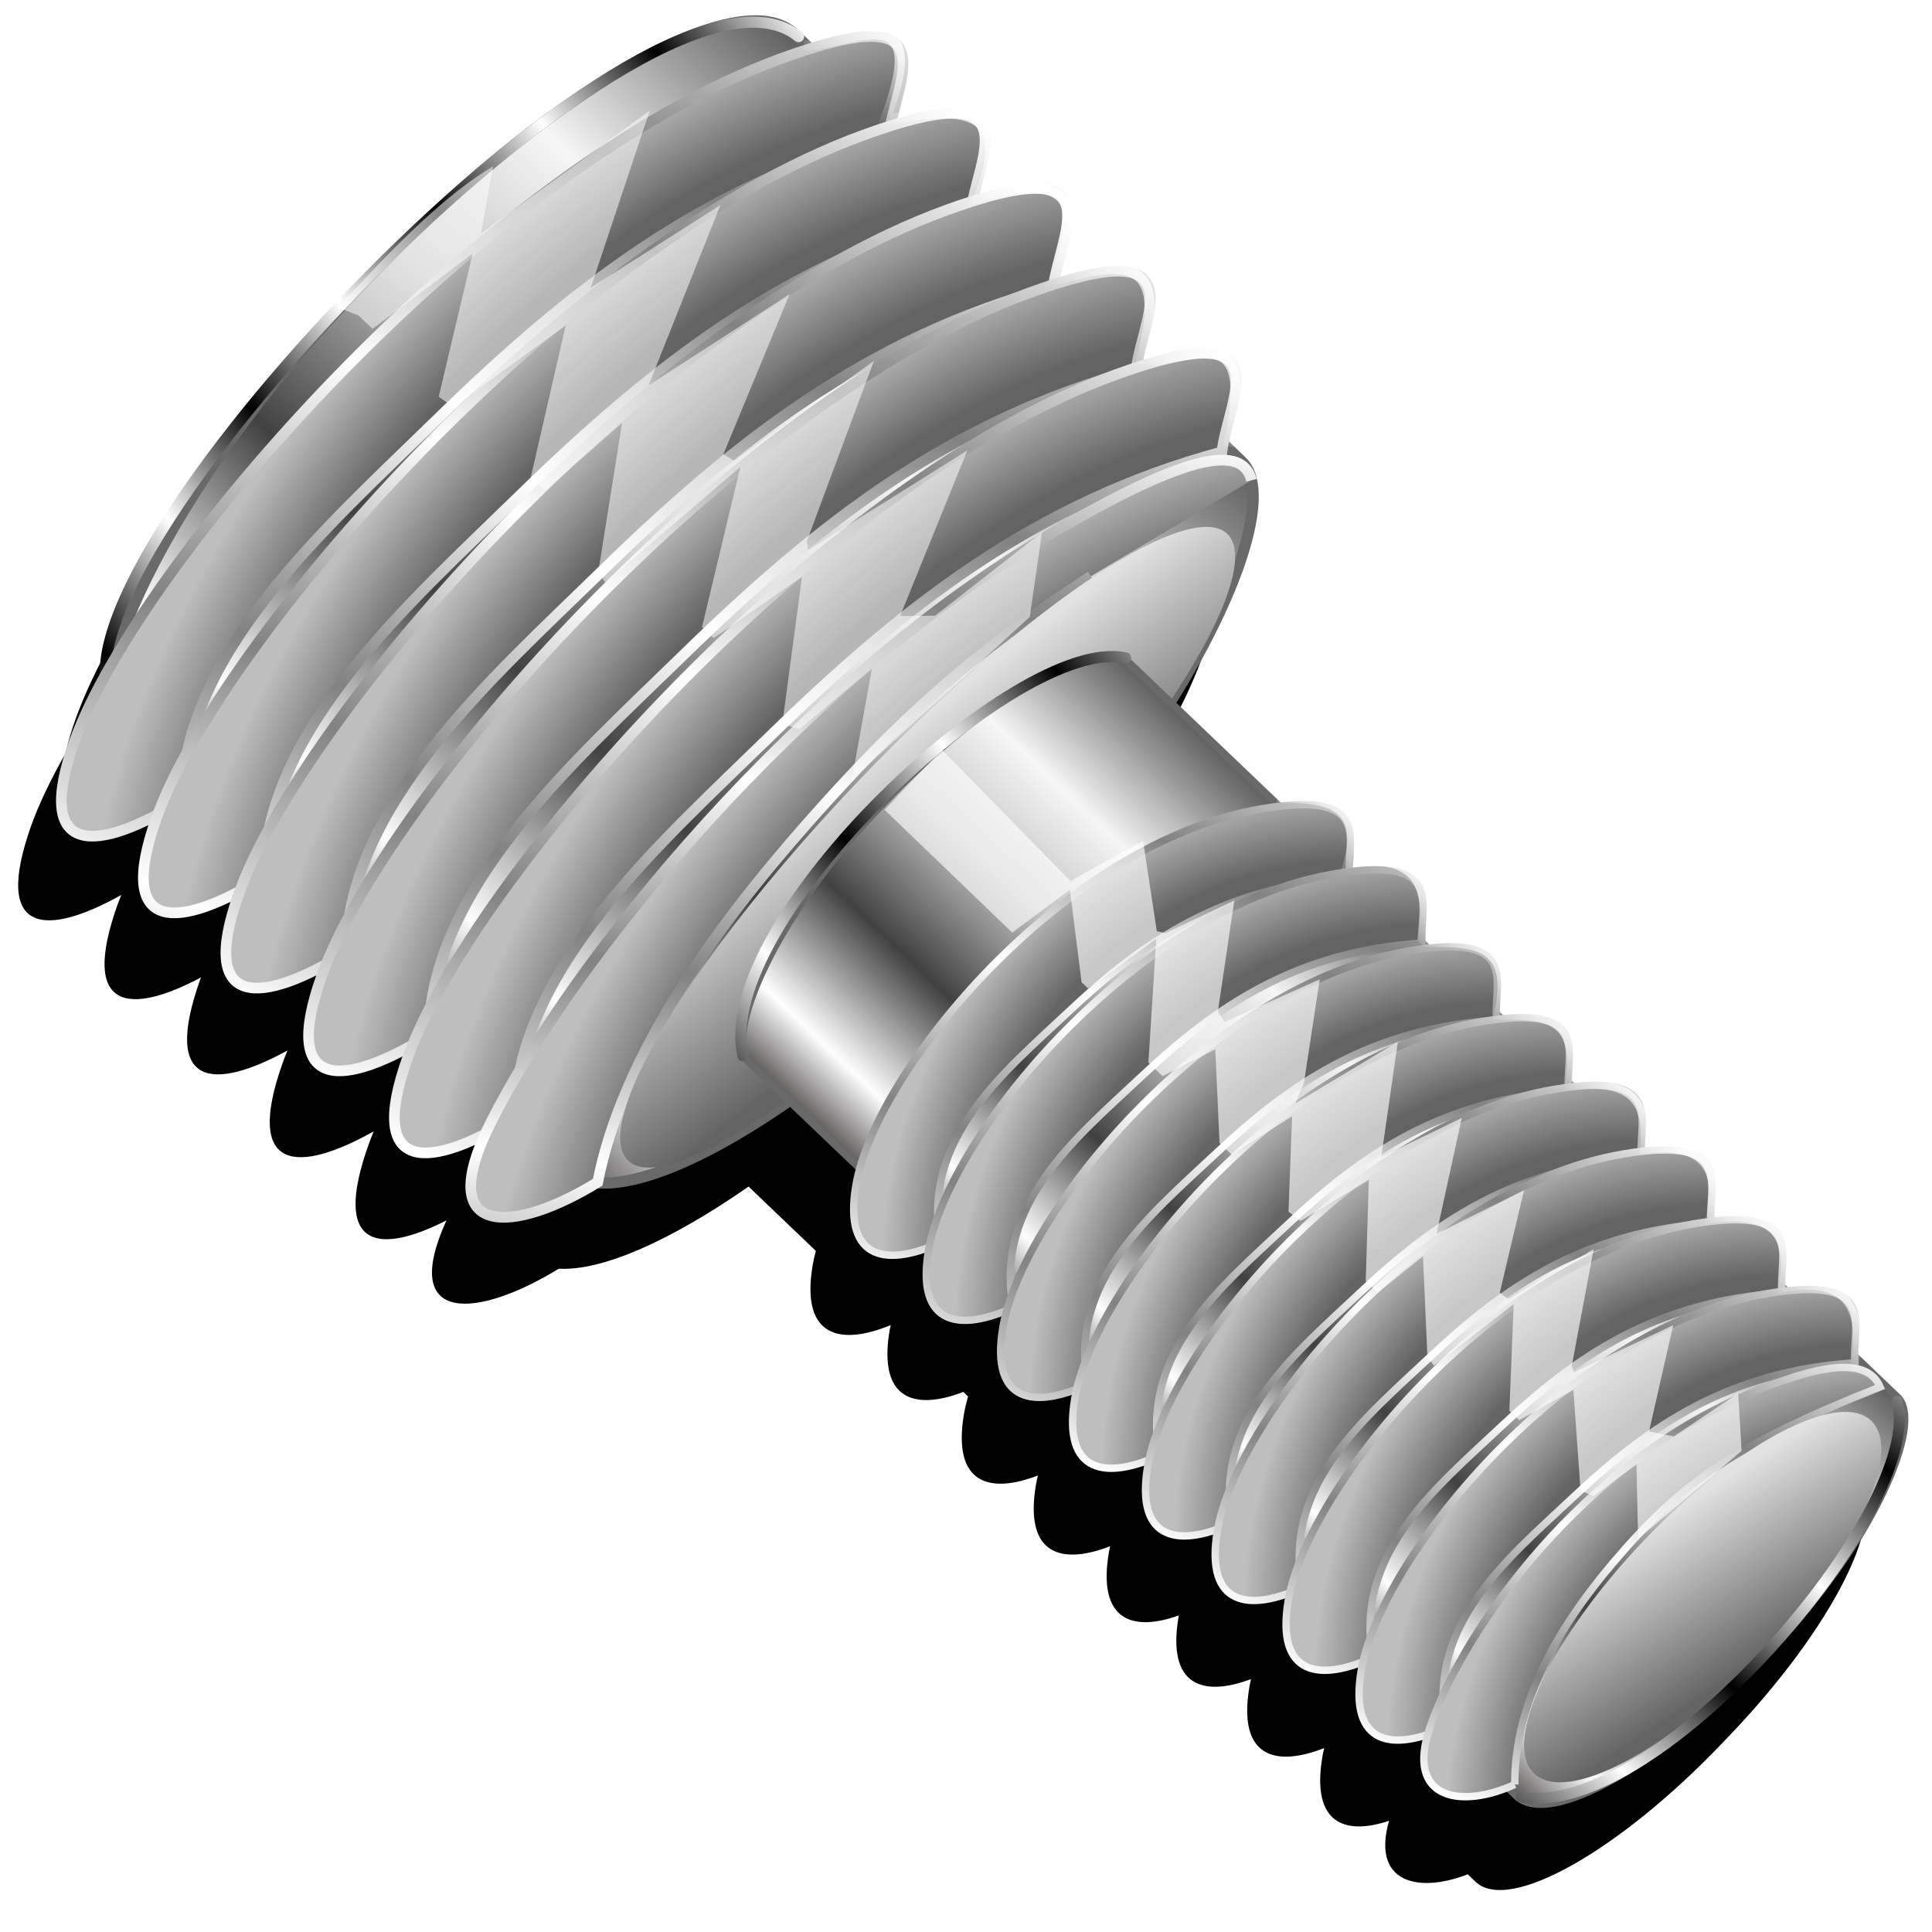 <?xml version="1.0" encoding="UTF-8" standalone="no"?>
<svg
   xmlns:dc="http://purl.org/dc/elements/1.1/"
   xmlns:cc="http://creativecommons.org/ns#"
   xmlns:rdf="http://www.w3.org/1999/02/22-rdf-syntax-ns#"
   xmlns:svg="http://www.w3.org/2000/svg"
   xmlns="http://www.w3.org/2000/svg"
   xmlns:xlink="http://www.w3.org/1999/xlink"
   xmlns:sodipodi="http://sodipodi.sourceforge.net/DTD/sodipodi-0.dtd"
   xmlns:inkscape="http://www.inkscape.org/namespaces/inkscape"
   sodipodi:docname="gksu-icon.svg"
   inkscape:version="0.48.0 r9654"
   id="svg8"
   version="1.1"
   viewBox="0 0 67.469 67.469"
   height="255"
   width="255">
  <defs
     id="defs2">
    <linearGradient
       id="linearGradient934"
       inkscape:collect="always">
      <stop
         id="stop930"
         offset="0"
         style="stop-color:#ffffff;stop-opacity:0.845" />
      <stop
         id="stop932"
         offset="1"
         style="stop-color:#ffffff;stop-opacity:0;" />
    </linearGradient>
    <linearGradient
       inkscape:collect="always"
       id="linearGradient911">
      <stop
         style="stop-color:#000000;stop-opacity:1;"
         offset="0"
         id="stop906" />
      <stop
         style="stop-color:#ffffff;stop-opacity:1"
         offset="1"
         id="stop908" />
    </linearGradient>
    <linearGradient
       inkscape:collect="always"
       id="linearGradient891">
      <stop
         style="stop-color:#524e4e;stop-opacity:1;"
         offset="0"
         id="stop885" />
      <stop
         id="stop887"
         offset="0.812"
         style="stop-color:#646464;stop-opacity:1" />
      <stop
         style="stop-color:#bebebe;stop-opacity:1"
         offset="1"
         id="stop889" />
    </linearGradient>
    <linearGradient
       inkscape:collect="always"
       id="linearGradient925">
      <stop
         style="stop-color:#e2e2e2;stop-opacity:1"
         offset="0"
         id="stop921" />
      <stop
         style="stop-color:#646464;stop-opacity:1"
         offset="1"
         id="stop923" />
    </linearGradient>
    <linearGradient
       inkscape:collect="always"
       id="linearGradient901">
      <stop
         style="stop-color:#5a5a5a;stop-opacity:1"
         offset="0"
         id="stop897" />
      <stop
         id="stop905"
         offset="0.251"
         style="stop-color:#f6f6f6;stop-opacity:0.996" />
      <stop
         style="stop-color:#c4c4c4;stop-opacity:0.996"
         offset="0.437"
         id="stop907" />
      <stop
         id="stop909"
         offset="0.662"
         style="stop-color:#414141;stop-opacity:0.996" />
      <stop
         style="stop-color:#ffffff;stop-opacity:0.996"
         offset="0.877"
         id="stop911" />
      <stop
         style="stop-color:#524e4e;stop-opacity:0.997"
         offset="1"
         id="stop899" />
    </linearGradient>
    <linearGradient
       inkscape:collect="always"
       id="linearGradient851">
      <stop
         style="stop-color:#828282;stop-opacity:1"
         offset="0"
         id="stop847" />
      <stop
         style="stop-color:#ffffff;stop-opacity:1"
         offset="1"
         id="stop849" />
    </linearGradient>
    <radialGradient
       inkscape:collect="always"
       xlink:href="#linearGradient891"
       id="radialGradient843"
       cx="46.434"
       cy="322.661"
       fx="46.434"
       fy="322.661"
       r="11.598"
       gradientTransform="matrix(-0.959,1.03,0.951,0.886,-213.335,-59.077)"
       gradientUnits="userSpaceOnUse" />
    <linearGradient
       inkscape:collect="always"
       xlink:href="#linearGradient851"
       id="linearGradient853"
       x1="54.24"
       y1="284.797"
       x2="47.874"
       y2="282.388"
       gradientUnits="userSpaceOnUse"
       gradientTransform="matrix(-0.674,0.705,0.705,0.674,-129.432,41.197)"
       spreadMethod="reflect" />
    <radialGradient
       inkscape:collect="always"
       xlink:href="#linearGradient891"
       id="radialGradient857"
       gradientUnits="userSpaceOnUse"
       gradientTransform="matrix(-0.959,1.03,0.951,0.886,-215.87,-61.35)"
       cx="46.434"
       cy="322.661"
       fx="46.434"
       fy="322.661"
       r="11.598" />
    <linearGradient
       inkscape:collect="always"
       xlink:href="#linearGradient851"
       id="linearGradient859"
       gradientUnits="userSpaceOnUse"
       gradientTransform="matrix(-0.674,0.705,0.705,0.674,-131.967,38.924)"
       x1="53.625"
       y1="284.644"
       x2="47.874"
       y2="282.388"
       spreadMethod="reflect" />
    <radialGradient
       inkscape:collect="always"
       xlink:href="#linearGradient891"
       id="radialGradient863"
       gradientUnits="userSpaceOnUse"
       gradientTransform="matrix(-0.959,1.03,0.951,0.886,-210.738,-56.387)"
       cx="46.434"
       cy="322.661"
       fx="46.434"
       fy="322.661"
       r="11.598" />
    <linearGradient
       inkscape:collect="always"
       xlink:href="#linearGradient851"
       id="linearGradient865"
       gradientUnits="userSpaceOnUse"
       gradientTransform="matrix(-0.674,0.705,0.705,0.674,-126.835,43.887)"
       x1="54.564"
       y1="284.344"
       x2="47.874"
       y2="282.388"
       spreadMethod="reflect" />
    <radialGradient
       inkscape:collect="always"
       xlink:href="#linearGradient891"
       id="radialGradient869"
       gradientUnits="userSpaceOnUse"
       gradientTransform="matrix(-0.959,1.03,0.951,0.886,-208.225,-53.912)"
       cx="46.434"
       cy="322.661"
       fx="46.434"
       fy="322.661"
       r="11.598" />
    <linearGradient
       inkscape:collect="always"
       xlink:href="#linearGradient851"
       id="linearGradient871"
       gradientUnits="userSpaceOnUse"
       gradientTransform="matrix(-0.674,0.705,0.705,0.674,-124.322,46.362)"
       x1="53.232"
       y1="284.485"
       x2="47.874"
       y2="282.388"
       spreadMethod="reflect" />
    <radialGradient
       inkscape:collect="always"
       xlink:href="#linearGradient891"
       id="radialGradient875"
       gradientUnits="userSpaceOnUse"
       gradientTransform="matrix(-0.959,1.03,0.951,0.886,-205.678,-51.549)"
       cx="46.434"
       cy="322.661"
       fx="46.434"
       fy="322.661"
       r="11.598" />
    <linearGradient
       inkscape:collect="always"
       xlink:href="#linearGradient851"
       id="linearGradient877"
       gradientUnits="userSpaceOnUse"
       gradientTransform="matrix(-0.674,0.705,0.705,0.674,-121.775,48.725)"
       x1="53.449"
       y1="284.258"
       x2="47.874"
       y2="282.388"
       spreadMethod="reflect" />
    <radialGradient
       inkscape:collect="always"
       xlink:href="#linearGradient891"
       id="radialGradient881"
       gradientUnits="userSpaceOnUse"
       gradientTransform="matrix(-0.959,1.03,0.951,0.886,-203.245,-49.295)"
       cx="46.434"
       cy="322.661"
       fx="46.434"
       fy="322.661"
       r="11.598" />
    <linearGradient
       inkscape:collect="always"
       xlink:href="#linearGradient851"
       id="linearGradient883"
       gradientUnits="userSpaceOnUse"
       gradientTransform="matrix(-0.674,0.705,0.705,0.674,-119.342,50.979)"
       x1="53.543"
       y1="283.477"
       x2="47.874"
       y2="282.388"
       spreadMethod="reflect" />
    <radialGradient
       inkscape:collect="always"
       xlink:href="#linearGradient891"
       id="radialGradient887"
       gradientUnits="userSpaceOnUse"
       gradientTransform="matrix(-0.959,1.03,0.951,0.886,-200.77,-46.856)"
       cx="46.434"
       cy="322.661"
       fx="46.434"
       fy="322.661"
       r="11.598" />
    <linearGradient
       inkscape:collect="always"
       xlink:href="#linearGradient851"
       id="linearGradient889"
       gradientUnits="userSpaceOnUse"
       gradientTransform="matrix(-0.674,0.705,0.705,0.674,-116.867,53.418)"
       x1="53.496"
       y1="283.868"
       x2="47.874"
       y2="282.388"
       spreadMethod="reflect" />
    <radialGradient
       inkscape:collect="always"
       xlink:href="#linearGradient891"
       id="radialGradient893"
       gradientUnits="userSpaceOnUse"
       gradientTransform="matrix(-0.959,1.03,0.951,0.886,-198.222,-44.419)"
       cx="46.434"
       cy="322.661"
       fx="46.434"
       fy="322.661"
       r="11.598" />
    <linearGradient
       inkscape:collect="always"
       xlink:href="#linearGradient851"
       id="linearGradient895"
       gradientUnits="userSpaceOnUse"
       gradientTransform="matrix(-0.674,0.705,0.705,0.674,-114.319,55.855)"
       x1="53.395"
       y1="284.315"
       x2="47.874"
       y2="282.388"
       spreadMethod="reflect" />
    <linearGradient
       inkscape:collect="always"
       xlink:href="#linearGradient901"
       id="linearGradient903"
       x1="12.581"
       y1="273.308"
       x2="32.604"
       y2="273.308"
       gradientUnits="userSpaceOnUse"
       gradientTransform="matrix(0.975,0,0,0.975,143.013,-44.771)" />
    <radialGradient
       inkscape:collect="always"
       xlink:href="#linearGradient891"
       id="radialGradient915"
       gradientUnits="userSpaceOnUse"
       gradientTransform="matrix(-0.959,1.03,0.951,0.886,-196.215,-41.553)"
       cx="46.434"
       cy="322.661"
       fx="46.434"
       fy="322.661"
       r="11.598" />
    <linearGradient
       inkscape:collect="always"
       xlink:href="#linearGradient851"
       id="linearGradient917"
       gradientUnits="userSpaceOnUse"
       gradientTransform="matrix(-0.674,0.705,0.705,0.674,-112.312,58.721)"
       x1="52.834"
       y1="284.105"
       x2="47.874"
       y2="282.388"
       spreadMethod="reflect" />
    <linearGradient
       gradientTransform="matrix(0.975,0,0,0.975,115.434,-44.611)"
       inkscape:collect="always"
       xlink:href="#linearGradient925"
       id="linearGradient927"
       x1="50.767"
       y1="288.832"
       x2="52.15"
       y2="294.827"
       gradientUnits="userSpaceOnUse" />
    <linearGradient
       gradientTransform="matrix(1.732,0,0,1.146,76.564,-132.268)"
       y2="294.827"
       x2="52.15"
       y1="288.832"
       x1="50.767"
       gradientUnits="userSpaceOnUse"
       id="linearGradient906"
       xlink:href="#linearGradient925"
       inkscape:collect="always" />
    <radialGradient
       r="11.598"
       fy="322.661"
       fx="46.434"
       cy="322.661"
       cx="46.434"
       gradientTransform="matrix(-1.712,1.822,1.126,1.034,-243.395,-151.05)"
       gradientUnits="userSpaceOnUse"
       id="radialGradient908"
       xlink:href="#linearGradient891"
       inkscape:collect="always" />
    <linearGradient
       y2="282.388"
       x2="47.874"
       y1="284.315"
       x1="51.932"
       gradientTransform="matrix(-1.197,1.252,0.828,0.792,-150.778,-26.866)"
       gradientUnits="userSpaceOnUse"
       id="linearGradient910"
       xlink:href="#linearGradient851"
       inkscape:collect="always"
       spreadMethod="reflect" />
    <radialGradient
       r="11.598"
       fy="322.661"
       fx="46.434"
       cy="322.661"
       cx="46.434"
       gradientTransform="matrix(-1.712,1.822,1.126,1.034,-245.47,-154.716)"
       gradientUnits="userSpaceOnUse"
       id="radialGradient912"
       xlink:href="#linearGradient891"
       inkscape:collect="always" />
    <linearGradient
       y2="282.388"
       x2="47.874"
       y1="283.461"
       x1="53.391"
       gradientTransform="matrix(-1.197,1.252,0.828,0.792,-152.853,-30.532)"
       gradientUnits="userSpaceOnUse"
       id="linearGradient914"
       xlink:href="#linearGradient851"
       inkscape:collect="always"
       spreadMethod="reflect" />
    <radialGradient
       r="11.598"
       fy="322.661"
       fx="46.434"
       cy="322.661"
       cx="46.434"
       gradientTransform="matrix(-1.712,1.822,1.126,1.034,-248.466,-157.581)"
       gradientUnits="userSpaceOnUse"
       id="radialGradient916"
       xlink:href="#linearGradient891"
       inkscape:collect="always" />
    <linearGradient
       y2="282.388"
       x2="47.874"
       y1="283.884"
       x1="53.491"
       gradientTransform="matrix(-1.197,1.252,0.828,0.792,-155.849,-33.397)"
       gradientUnits="userSpaceOnUse"
       id="linearGradient918"
       xlink:href="#linearGradient851"
       inkscape:collect="always"
       spreadMethod="reflect" />
    <radialGradient
       r="11.598"
       fy="322.661"
       fx="46.434"
       cy="322.661"
       cx="46.434"
       gradientTransform="matrix(-1.712,1.822,1.126,1.034,-251.354,-160.471)"
       gradientUnits="userSpaceOnUse"
       id="radialGradient920"
       xlink:href="#linearGradient891"
       inkscape:collect="always" />
    <linearGradient
       y2="282.388"
       x2="47.874"
       y1="282.984"
       x1="53.509"
       gradientTransform="matrix(-1.197,1.252,0.828,0.792,-158.736,-36.287)"
       gradientUnits="userSpaceOnUse"
       id="linearGradient922"
       xlink:href="#linearGradient851"
       inkscape:collect="always"
       spreadMethod="reflect" />
    <radialGradient
       r="11.598"
       fy="322.661"
       fx="46.434"
       cy="322.661"
       cx="46.434"
       gradientTransform="matrix(-1.712,1.822,1.126,1.034,-254.236,-163.098)"
       gradientUnits="userSpaceOnUse"
       id="radialGradient924"
       xlink:href="#linearGradient891"
       inkscape:collect="always" />
    <linearGradient
       y2="282.388"
       x2="47.874"
       y1="283.562"
       x1="53.204"
       gradientTransform="matrix(-1.197,1.252,0.828,0.792,-161.619,-38.914)"
       gradientUnits="userSpaceOnUse"
       id="linearGradient926"
       xlink:href="#linearGradient851"
       inkscape:collect="always"
       spreadMethod="reflect" />
    <radialGradient
       r="11.598"
       fy="322.661"
       fx="46.434"
       cy="322.661"
       cx="46.434"
       gradientTransform="matrix(-1.712,1.822,1.126,1.034,-257.099,-165.776)"
       gradientUnits="userSpaceOnUse"
       id="radialGradient928"
       xlink:href="#linearGradient891"
       inkscape:collect="always" />
    <linearGradient
       y2="282.388"
       x2="47.874"
       y1="283.825"
       x1="53.834"
       gradientTransform="matrix(-1.197,1.252,0.828,0.792,-164.482,-41.593)"
       gradientUnits="userSpaceOnUse"
       id="linearGradient930"
       xlink:href="#linearGradient851"
       inkscape:collect="always"
       spreadMethod="reflect" />
    <linearGradient
       y2="273.308"
       x2="32.604"
       y1="273.308"
       x1="12.581"
       gradientTransform="matrix(1.732,0,0,1.146,125.574,-132.456)"
       gradientUnits="userSpaceOnUse"
       id="linearGradient944"
       xlink:href="#linearGradient901"
       inkscape:collect="always" />
    <linearGradient
       gradientTransform="matrix(-0.721,0.754,0.754,0.721,-136.581,47.291)"
       inkscape:collect="always"
       xlink:href="#linearGradient911"
       id="linearGradient913"
       x1="27.554"
       y1="256.288"
       x2="32.032"
       y2="255.752"
       gradientUnits="userSpaceOnUse"
       spreadMethod="reflect" />
    <linearGradient
       inkscape:collect="always"
       xlink:href="#linearGradient911"
       id="linearGradient919"
       gradientUnits="userSpaceOnUse"
       x1="27.554"
       y1="256.288"
       x2="32.032"
       y2="255.752"
       spreadMethod="reflect"
       gradientTransform="matrix(-0.721,0.754,0.754,0.721,-150.642,25.547)" />
    <linearGradient
       inkscape:collect="always"
       xlink:href="#linearGradient911"
       id="linearGradient923"
       gradientUnits="userSpaceOnUse"
       x1="27.554"
       y1="256.288"
       x2="32.032"
       y2="255.752"
       spreadMethod="reflect"
       gradientTransform="matrix(-0.713,0.746,-0.755,-0.722,279.07,445.356)" />
    <linearGradient
       gradientTransform="matrix(-0.721,0.754,0.754,0.721,-136.581,47.291)"
       inkscape:collect="always"
       xlink:href="#linearGradient934"
       id="linearGradient933"
       x1="24.141"
       y1="278.144"
       x2="26.095"
       y2="278.144"
       gradientUnits="userSpaceOnUse" />
    <linearGradient
       gradientTransform="matrix(-0.721,0.754,0.754,0.721,-136.581,47.291)"
       gradientUnits="userSpaceOnUse"
       y2="245.484"
       x2="18.6"
       y1="245.484"
       x1="15.822"
       id="linearGradient928"
       xlink:href="#linearGradient934"
       inkscape:collect="always" />
    <filter
       inkscape:collect="always"
       style="color-interpolation-filters:sRGB"
       id="filter1057"
       x="-0.025"
       width="1.05"
       y="-0.026"
       height="1.051">
      <feGaussianBlur
         inkscape:collect="always"
         stdDeviation="0.667"
         id="feGaussianBlur1059" />
    </filter>
    <filter
       inkscape:collect="always"
       style="color-interpolation-filters:sRGB"
       id="filter934"
       x="-0.043"
       width="1.086"
       y="-0.046"
       height="1.093">
      <feGaussianBlur
         inkscape:collect="always"
         stdDeviation="0.534"
         id="feGaussianBlur936" />
    </filter>
    <filter
       height="1.11"
       y="-0.055"
       width="1.104"
       x="-0.052"
       id="filter926"
       style="color-interpolation-filters:sRGB"
       inkscape:collect="always">
      <feGaussianBlur
         id="feGaussianBlur928"
         stdDeviation="0.534"
         inkscape:collect="always" />
    </filter>
  </defs>
  <sodipodi:namedview
     inkscape:document-rotation="0"
     inkscape:window-maximized="1"
     inkscape:window-y="1"
     inkscape:window-x="-4"
     inkscape:window-height="1056"
     inkscape:window-width="1920"
     inkscape:snap-global="false"
     inkscape:snap-nodes="false"
     inkscape:object-nodes="false"
     inkscape:snap-others="false"
     inkscape:snap-grids="false"
     inkscape:snap-to-guides="false"
     units="px"
     showgrid="false"
     inkscape:current-layer="layer1"
     inkscape:document-units="mm"
     inkscape:cy="127.5"
     inkscape:cx="127.5"
     inkscape:zoom="3.4509804"
     inkscape:pageshadow="2"
     inkscape:pageopacity="0"
     borderopacity="1.0"
     bordercolor="#666666"
     pagecolor="#ff0000"
     id="base"
     inkscape:showpageshadow="2"
     inkscape:pagecheckerboard="0"
     inkscape:deskcolor="#ff0000" />
  <g
     transform="translate(0,-229.531)"
     id="layer1"
     inkscape:groupmode="layer"
     inkscape:label="Layer 1">
    <path
       id="rect918"
       style="fill:#000000;fill-opacity:1;stroke:none;stroke-width:0.389;stroke-linecap:round;stroke-linejoin:round;filter:url(#filter1057)"
       d="m 25.086,233.258 c -2.263,-0.093 -6.378,2.284 -10.728,6.178 -1.148,0.938 -2.38,2.187 -3.914,3.853 l 0.001,5.2e-4 c -4.462,4.74 -7.502,9.533 -8.153,12.542 -0.527,0.931 -0.935,1.784 -1.199,2.524 -1.376,3.86 0.541,3.88 3.144,2.429 -0.043,0.109 -0.09,0.221 -0.128,0.326 -1.334,3.743 0.429,3.872 2.911,2.553 -0.009,0.024 -0.02,0.05 -0.028,0.073 -1.359,3.812 0.494,3.876 3.047,2.48 -0.056,0.138 -0.113,0.278 -0.16,0.41 -1.381,3.875 0.555,3.881 3.173,2.413 -0.062,0.154 -0.125,0.307 -0.177,0.452 -1.299,3.645 0.337,3.866 2.716,2.658 -1.677,3.697 1.127,3.406 3.921,1.687 1.521,0.084 3.899,-0.97 6.63,-2.868 l 2.349,2.246 c -0.045,0.169 -0.083,0.335 -0.11,0.492 -0.438,2.573 1.019,2.807 2.725,2.098 -0.012,0.058 -0.027,0.118 -0.037,0.175 -0.424,2.495 0.933,2.791 2.572,2.16 l 0.166,0.159 c -0.059,0.208 -0.109,0.411 -0.142,0.602 -0.425,2.499 0.937,2.793 2.58,2.157 -0.025,0.108 -0.049,0.215 -0.067,0.318 -0.426,2.505 0.943,2.794 2.591,2.152 -0.015,0.07 -0.032,0.142 -0.044,0.21 -0.413,2.429 0.863,2.773 2.443,2.207 -0.003,0.015 -0.007,0.032 -0.01,0.047 -0.421,2.474 0.91,2.786 2.53,2.176 -0.02,0.089 -0.04,0.178 -0.055,0.264 -0.428,2.515 0.954,2.797 2.61,2.146 -0.022,0.099 -0.045,0.197 -0.061,0.291 -0.403,2.369 0.8,2.756 2.325,2.249 -0.625,2.218 1.085,2.52 2.749,1.867 l 0.274,0.262 c 1.153,1.103 4.991,-1.052 8.604,-4.831 l 0.258,-0.27 c 3.614,-3.779 5.594,-7.709 4.441,-8.812 l -1.422,-1.36 c -0.026,-1.208 0.625,-2.701 -2.446,-2.339 l -0.103,-0.098 c -0.026,-1.208 0.626,-2.701 -2.445,-2.339 l -0.026,-0.025 c -0.058,-1.218 0.686,-2.781 -2.439,-2.415 0.004,-1.191 0.556,-2.606 -2.443,-2.253 l -0.104,-0.099 c 4.2e-4,-1.185 0.561,-2.601 -2.377,-2.273 l -0.133,-0.127 c -0.026,-1.208 0.626,-2.701 -2.446,-2.339 l -0.41,-0.393 c 0.089,-0.007 0.175,-0.018 0.266,-0.024 -0.105,-1.26 0.793,-2.956 -2.696,-2.469 -0.015,-1.217 0.61,-2.701 -2.571,-2.29 l -3.505,-3.352 c 2.303,-3.506 3.394,-6.477 2.767,-7.961 -0.015,-0.038 -0.028,-0.077 -0.047,-0.111 -0.006,-0.012 -0.013,-0.022 -0.019,-0.034 -0.007,-0.012 -0.015,-0.025 -0.023,-0.037 -0.073,-0.128 -0.159,-0.246 -0.264,-0.346 l -0.594,-0.568 c 0.324,-1.791 1.726,-4.21 -2.875,-2.749 l -0.122,-0.116 c 0.324,-1.791 1.726,-4.21 -2.875,-2.749 l -0.031,-0.029 c 0.281,-1.798 1.839,-4.349 -2.843,-2.865 0.363,-1.775 1.595,-4.048 -2.896,-2.622 l -0.123,-0.117 c 0.357,-1.765 1.601,-4.041 -2.794,-2.672 l -0.464,-0.443 c -0.305,-0.292 -0.727,-0.443 -1.246,-0.464 z" />
    <rect
       transform="matrix(-0.691,0.723,0.723,0.691,0,0)"
       ry="4.877"
       rx="16.772"
       y="174.575"
       x="147.607"
       height="31.36"
       width="34.209"
       id="rect881"
       style="fill:url(#linearGradient944);fill-opacity:1;stroke:#696969;stroke-width:0.389;stroke-linecap:round;stroke-linejoin:round" />
    <path
       sodipodi:nodetypes="cc"
       id="path915"
       d="M 27.888,230.811 C 22.948,226.787 2.441,247.996 3.735,253.564"
       style="fill:none;stroke:url(#linearGradient919);stroke-width:0.387;stroke-linecap:round;stroke-linejoin:miter;stroke-miterlimit:4;stroke-dasharray:none;stroke-opacity:1" />
    <path
       sodipodi:nodetypes="csscac"
       id="path890"
       d="m 6.338,257.497 c -2.892,1.781 -5.215,2.066 -3.736,-2.082 C 4.801,249.247 16.793,235.404 27.279,231.574 c 5.964,-2.178 3.994,0.768 3.761,2.678 -6.534,1.76 -11.158,5.424 -15.766,9.918 -3.898,3.801 -8.876,8.163 -8.936,13.328 z"
       style="fill:url(#radialGradient928);fill-opacity:1;stroke:url(#linearGradient930);stroke-width:0.373px;stroke-linecap:butt;stroke-linejoin:miter;stroke-opacity:1"
       inkscape:connector-curvature="0" />
    <path
       style="fill:url(#radialGradient924);fill-opacity:1;stroke:url(#linearGradient926);stroke-width:0.373px;stroke-linecap:butt;stroke-linejoin:miter;stroke-opacity:1"
       d="m 9.202,260.176 c -2.892,1.781 -5.215,2.066 -3.736,-2.082 2.198,-6.168 14.191,-20.012 24.677,-23.841 5.964,-2.178 3.994,0.768 3.761,2.678 -6.534,1.76 -11.158,5.424 -15.766,9.918 -3.898,3.801 -8.876,8.163 -8.936,13.328 z"
       id="path892"
       sodipodi:nodetypes="csscac" />
    <path
       sodipodi:nodetypes="csscac"
       id="path894"
       d="m 12.084,262.802 c -2.892,1.781 -5.215,2.066 -3.736,-2.082 2.198,-6.168 14.191,-20.012 24.677,-23.841 5.964,-2.178 3.994,0.768 3.761,2.678 -6.534,1.76 -11.158,5.424 -15.766,9.918 -3.898,3.801 -8.876,8.163 -8.936,13.328 z"
       style="fill:url(#radialGradient920);fill-opacity:1;stroke:url(#linearGradient922);stroke-width:0.373px;stroke-linecap:butt;stroke-linejoin:miter;stroke-opacity:1" />
    <path
       style="fill:url(#radialGradient916);fill-opacity:1;stroke:url(#linearGradient918);stroke-width:0.373px;stroke-linecap:butt;stroke-linejoin:miter;stroke-opacity:1"
       d="m 14.971,265.693 c -2.892,1.781 -5.215,2.066 -3.736,-2.082 2.198,-6.168 14.191,-20.012 24.677,-23.841 5.964,-2.178 3.994,0.768 3.761,2.678 -6.534,1.76 -11.158,5.424 -15.766,9.918 -3.898,3.801 -8.876,8.163 -8.936,13.328 z"
       id="path896"
       sodipodi:nodetypes="csscac" />
    <path
       sodipodi:nodetypes="csscac"
       id="path898"
       d="m 17.968,268.558 c -2.892,1.781 -5.215,2.066 -3.736,-2.082 2.198,-6.168 14.191,-20.012 24.677,-23.841 5.964,-2.178 3.994,0.768 3.761,2.678 -6.534,1.76 -11.158,5.424 -15.766,9.918 -3.898,3.801 -8.876,8.163 -8.936,13.328 z"
       style="fill:url(#radialGradient912);fill-opacity:1;stroke:url(#linearGradient914);stroke-width:0.373px;stroke-linecap:butt;stroke-linejoin:miter;stroke-opacity:1" />
    <path
       style="fill:url(#radialGradient908);fill-opacity:1;stroke:url(#linearGradient910);stroke-width:0.373px;stroke-linecap:butt;stroke-linejoin:miter;stroke-opacity:1"
       d="m 38.099,249.652 c -4.172,2.703 -6.734,5.036 -9.902,8.627 -3.308,3.75 -6.46,8.143 -7.325,12.539 l 8e-6,1e-5 c -2.892,1.781 -5.799,2.034 -3.736,-2.082 2.802,-5.591 10.701,-15.474 19.988,-20.818 4.374,-2.517 6.272,-2.87 6.581,-1.615"
       id="path900"
       sodipodi:nodetypes="csccssc"
       inkscape:connector-curvature="0" />
    <ellipse
       transform="matrix(-0.691,0.723,0.723,0.691,0,0)"
       ry="3.348"
       rx="15.139"
       cy="202.431"
       cx="164.922"
       id="ellipse902"
       style="fill:url(#linearGradient906);fill-opacity:1;stroke:none;stroke-width:0.389;stroke-linecap:round;stroke-linejoin:round;stroke-opacity:1"
       d="m 180.061,202.431 c 0,1.849 -6.778,3.348 -15.139,3.348 -8.361,0 -15.139,-1.499 -15.139,-3.348 0,-1.849 6.778,-3.348 15.139,-3.348 8.361,0 15.139,1.499 15.139,3.348 z" />
    <path
       style="fill:#ffffff;fill-opacity:0.529;stroke:none;stroke-width:0.373px;stroke-linecap:butt;stroke-linejoin:miter;stroke-opacity:1;filter:url(#filter926)"
       d="m 12.516,240.545 0.492,0.47 3.498,-2.628 -1.186,4.999 0.512,0.36 3.923,-2.849 -1.22,5.305 0.492,0.47 2.696,-2.372 -0.831,5.206 0.248,0.367 4.714,-4.034 -1.338,5.59 0.403,0.385 3.087,-2.142 -0.687,5.143 0.596,0.182 2.531,-2.11 -0.697,3.863 6.212,-5.675 0.428,-2.955 -3.736,2.913 -1.22,0.012 2.351,-5.787 -5.559,3.485 -0.05,-0.306 2.343,-6.301 -4.878,3.489 -0.378,-0.232 2.314,-5.589 -4.927,3.183 2.509,-6.295 -4.527,2.886 2.06,-6.184 -5.893,4.293 0.421,-2.35 c -1.611,0.97 -3.202,2.523 -5.419,4.932 z"
       id="path904"
       sodipodi:nodetypes="cccccccccccccccccccccccccccccccccccccc" />
    <rect
       transform="matrix(-0.691,0.723,0.723,0.691,0,0)"
       style="fill:url(#linearGradient903);fill-opacity:1;stroke:#696969;stroke-width:0.269;stroke-linecap:round;stroke-linejoin:round"
       id="rect833"
       width="19.25"
       height="42.818"
       x="155.411"
       y="200.247"
       rx="9.438"
       ry="2.88" />
    <path
       sodipodi:nodetypes="csscac"
       id="path855"
       d="m 32.854,272.917 c -1.806,0.831 -3.421,0.697 -2.964,-1.995 0.681,-4.003 7.242,-11.972 14.169,-13.146 3.94,-0.667 2.958,1.112 3.067,2.416 -4.406,0.293 -7.177,2.194 -9.817,4.677 -2.233,2.101 -5.156,4.439 -4.456,8.048 z"
       style="fill:url(#radialGradient857);fill-opacity:1;stroke:url(#linearGradient859);stroke-width:0.258px;stroke-linecap:butt;stroke-linejoin:miter;stroke-opacity:1"
       inkscape:connector-curvature="0" />
    <path
       style="fill:url(#radialGradient843);fill-opacity:1;stroke:url(#linearGradient853);stroke-width:0.258px;stroke-linecap:butt;stroke-linejoin:miter;stroke-opacity:1"
       d="m 35.389,275.189 c -1.806,0.831 -3.421,0.697 -2.964,-1.995 0.681,-4.003 7.242,-11.972 14.169,-13.146 3.94,-0.667 2.958,1.112 3.067,2.416 -4.406,0.293 -7.177,2.194 -9.817,4.677 -2.233,2.101 -5.156,4.439 -4.456,8.048 z"
       id="path835"
       sodipodi:nodetypes="csscac"
       inkscape:connector-curvature="0" />
    <path
       sodipodi:nodetypes="csscac"
       id="path861"
       d="m 37.986,277.88 c -1.806,0.831 -3.421,0.697 -2.964,-1.995 0.681,-4.003 7.242,-11.972 14.169,-13.146 3.94,-0.667 2.958,1.112 3.067,2.416 -4.406,0.293 -7.177,2.194 -9.817,4.677 -2.233,2.101 -5.156,4.439 -4.456,8.048 z"
       style="fill:url(#radialGradient863);fill-opacity:1;stroke:url(#linearGradient865);stroke-width:0.258px;stroke-linecap:butt;stroke-linejoin:miter;stroke-opacity:1" />
    <path
       style="fill:url(#radialGradient869);fill-opacity:1;stroke:url(#linearGradient871);stroke-width:0.258px;stroke-linecap:butt;stroke-linejoin:miter;stroke-opacity:1"
       d="m 40.499,280.355 c -1.806,0.831 -3.421,0.697 -2.964,-1.995 0.681,-4.003 7.242,-11.972 14.169,-13.146 3.94,-0.667 2.958,1.112 3.067,2.416 -4.406,0.293 -7.177,2.194 -9.817,4.677 -2.233,2.101 -5.156,4.439 -4.456,8.048 z"
       id="path867"
       sodipodi:nodetypes="csscac" />
    <path
       sodipodi:nodetypes="csscac"
       id="path873"
       d="m 43.046,282.718 c -1.806,0.831 -3.421,0.697 -2.964,-1.995 0.681,-4.003 7.242,-11.972 14.169,-13.146 3.94,-0.667 2.958,1.112 3.067,2.416 -4.406,0.293 -7.177,2.194 -9.817,4.677 -2.233,2.101 -5.156,4.439 -4.456,8.048 z"
       style="fill:url(#radialGradient875);fill-opacity:1;stroke:url(#linearGradient877);stroke-width:0.258px;stroke-linecap:butt;stroke-linejoin:miter;stroke-opacity:1" />
    <path
       style="fill:url(#radialGradient881);fill-opacity:1;stroke:url(#linearGradient883);stroke-width:0.258px;stroke-linecap:butt;stroke-linejoin:miter;stroke-opacity:1"
       d="m 45.479,284.972 c -1.806,0.831 -3.421,0.697 -2.964,-1.995 0.681,-4.003 7.242,-11.972 14.169,-13.146 3.94,-0.667 2.958,1.112 3.067,2.416 -4.406,0.293 -7.177,2.194 -9.817,4.677 -2.233,2.101 -5.156,4.439 -4.456,8.048 z"
       id="path879"
       sodipodi:nodetypes="csscac" />
    <path
       sodipodi:nodetypes="csscac"
       id="path885"
       d="m 47.954,287.41 c -1.806,0.831 -3.421,0.697 -2.964,-1.995 0.681,-4.003 7.242,-11.972 14.169,-13.146 3.94,-0.667 2.958,1.112 3.067,2.416 -4.406,0.293 -7.177,2.194 -9.817,4.677 -2.233,2.101 -5.156,4.439 -4.456,8.048 z"
       style="fill:url(#radialGradient887);fill-opacity:1;stroke:url(#linearGradient889);stroke-width:0.258px;stroke-linecap:butt;stroke-linejoin:miter;stroke-opacity:1" />
    <path
       style="fill:url(#radialGradient893);fill-opacity:1;stroke:url(#linearGradient895);stroke-width:0.258px;stroke-linecap:butt;stroke-linejoin:miter;stroke-opacity:1"
       d="m 50.503,289.848 c -1.806,0.831 -3.421,0.697 -2.964,-1.995 0.681,-4.003 7.242,-11.972 14.169,-13.146 3.94,-0.667 2.958,1.112 3.067,2.416 -4.406,0.293 -7.177,2.194 -9.817,4.677 -2.233,2.101 -5.156,4.439 -4.456,8.048 z"
       id="path891"
       sodipodi:nodetypes="csscac" />
    <path
       sodipodi:nodetypes="csscac"
       id="path913"
       d="m 52.899,291.848 c -1.806,0.831 -3.843,0.59 -2.964,-1.995 1.194,-3.512 5.406,-9.296 11.26,-11.703 2.757,-1.134 4.06,-1.108 4.461,-0.184 -5.001,1.982 -6.929,3.31 -9.337,6.156 -1.819,2.15 -3.436,4.773 -3.42,7.727 z"
       style="fill:url(#radialGradient915);fill-opacity:1;stroke:url(#linearGradient917);stroke-width:0.258px;stroke-linecap:butt;stroke-linejoin:miter;stroke-opacity:1" />
    <ellipse
       transform="matrix(-0.691,0.723,0.723,0.691,0,0)"
       style="fill:url(#linearGradient927);fill-opacity:1;stroke:none;stroke-width:0.269;stroke-linecap:round;stroke-linejoin:round;stroke-opacity:1"
       id="path919"
       cx="165.154"
       cy="240.085"
       rx="8.519"
       ry="2.848"
       d="m 173.673,240.085 c 0,1.573 -3.814,2.848 -8.519,2.848 -4.705,0 -8.519,-1.275 -8.519,-2.848 0,-1.573 3.814,-2.848 8.519,-2.848 4.705,0 8.519,1.275 8.519,2.848 z" />
    <path
       sodipodi:nodetypes="ccccccccccccccccccccccccccccccccccccccccccccccccccccccc"
       id="path884"
       d="m 32.891,255.711 -2,2.101 4.458,4.287 2.014,-1.497 0.407,3.23 0.228,0.218 2.381,-1.737 -0.275,4.325 0.495,0.473 1.841,-0.935 0.148,3.273 0.418,0.4 2.117,-1.337 -0.127,3.33 0.417,0.326 2.388,-1.431 -0.107,3.539 0.418,0.4 1.581,-1.273 0.156,3.526 0.23,0.293 2.781,-2.147 -0.15,3.722 0.342,0.327 1.893,-1.056 0.25,3.503 0.452,0.213 1.501,-1.113 0.058,2.605 3.614,-3.08 -0.119,-2.008 -2.246,1.502 -0.868,-0.167 0.844,-3.714 -3.463,1.641 -0.079,-0.222 0.765,-4.075 -2.977,1.742 -0.303,-0.217 0.847,-3.581 -3.056,1.52 0.884,-4.047 -2.813,1.37 0.58,-4.034 -3.585,2.158 0.304,-0.707 0.552,-3.624 -3.325,1.489 -0.232,-0.367 0.575,-3.877 -2.408,1.14 -0.299,-0.068 -0.48,-3.154 -2.536,1.406 z"
       style="fill:#ffffff;fill-opacity:0.637;stroke:none;stroke-width:0.258px;stroke-linecap:butt;stroke-linejoin:miter;stroke-opacity:1;filter:url(#filter934)" />
    <path
       style="fill:none;stroke:url(#linearGradient913);stroke-width:0.387;stroke-linecap:round;stroke-linejoin:miter;stroke-miterlimit:4;stroke-dasharray:none;stroke-opacity:1"
       d="m 39.31,252.506 c -3.766,-0.833 -14.458,9.261 -13.362,13.897"
       id="path903"
       sodipodi:nodetypes="cc" />
    <path
       sodipodi:nodetypes="cc"
       id="path921"
       d="m 66.254,278.466 c 1.018,3.71 -8.47,14.722 -13.132,13.811"
       style="fill:none;stroke:url(#linearGradient923);stroke-width:0.385;stroke-linecap:round;stroke-linejoin:miter;stroke-miterlimit:4;stroke-dasharray:none;stroke-opacity:1" />
    <path
       style="fill:none;stroke:url(#linearGradient933);stroke-width:0.276px;stroke-linecap:butt;stroke-linejoin:miter;stroke-opacity:0.997"
       d="m 44.593,257.417 c 1.604,-0.004 3.066,0.13 2.448,2.309 1.966,-0.361 3.014,0.294 2.588,2.578 l 0.161,0.154 c 1.492,0.031 3.132,-0.122 2.509,2.537 1.374,0.046 2.942,-0.184 2.48,2.474 2.482,-0.331 2.749,0.809 2.638,2.199 2.255,-0.258 2.638,0.827 2.283,2.442 1.947,-0.279 2.98,0.343 2.529,2.428 2.337,-0.47 2.908,0.722 2.504,2.833"
       id="path925"
       sodipodi:nodetypes="cccccccccc" />
    <path
       sodipodi:nodetypes="cccccc"
       id="path917"
       d="m 28.071,231.126 c 1.614,-0.034 4.56,-1.86 2.822,2.621 4.089,-0.917 4.075,0.647 3.289,2.677 3.138,-0.958 3.824,0.161 2.582,2.915 2.011,-0.514 4.185,-1.265 3.098,2.728 1.365,0.36 4.158,-1.913 3.029,3.045"
       style="fill:none;stroke:url(#linearGradient928);stroke-width:0.359;stroke-linecap:butt;stroke-linejoin:miter;stroke-miterlimit:4;stroke-dasharray:none;stroke-opacity:1" />
  </g>
</svg>
